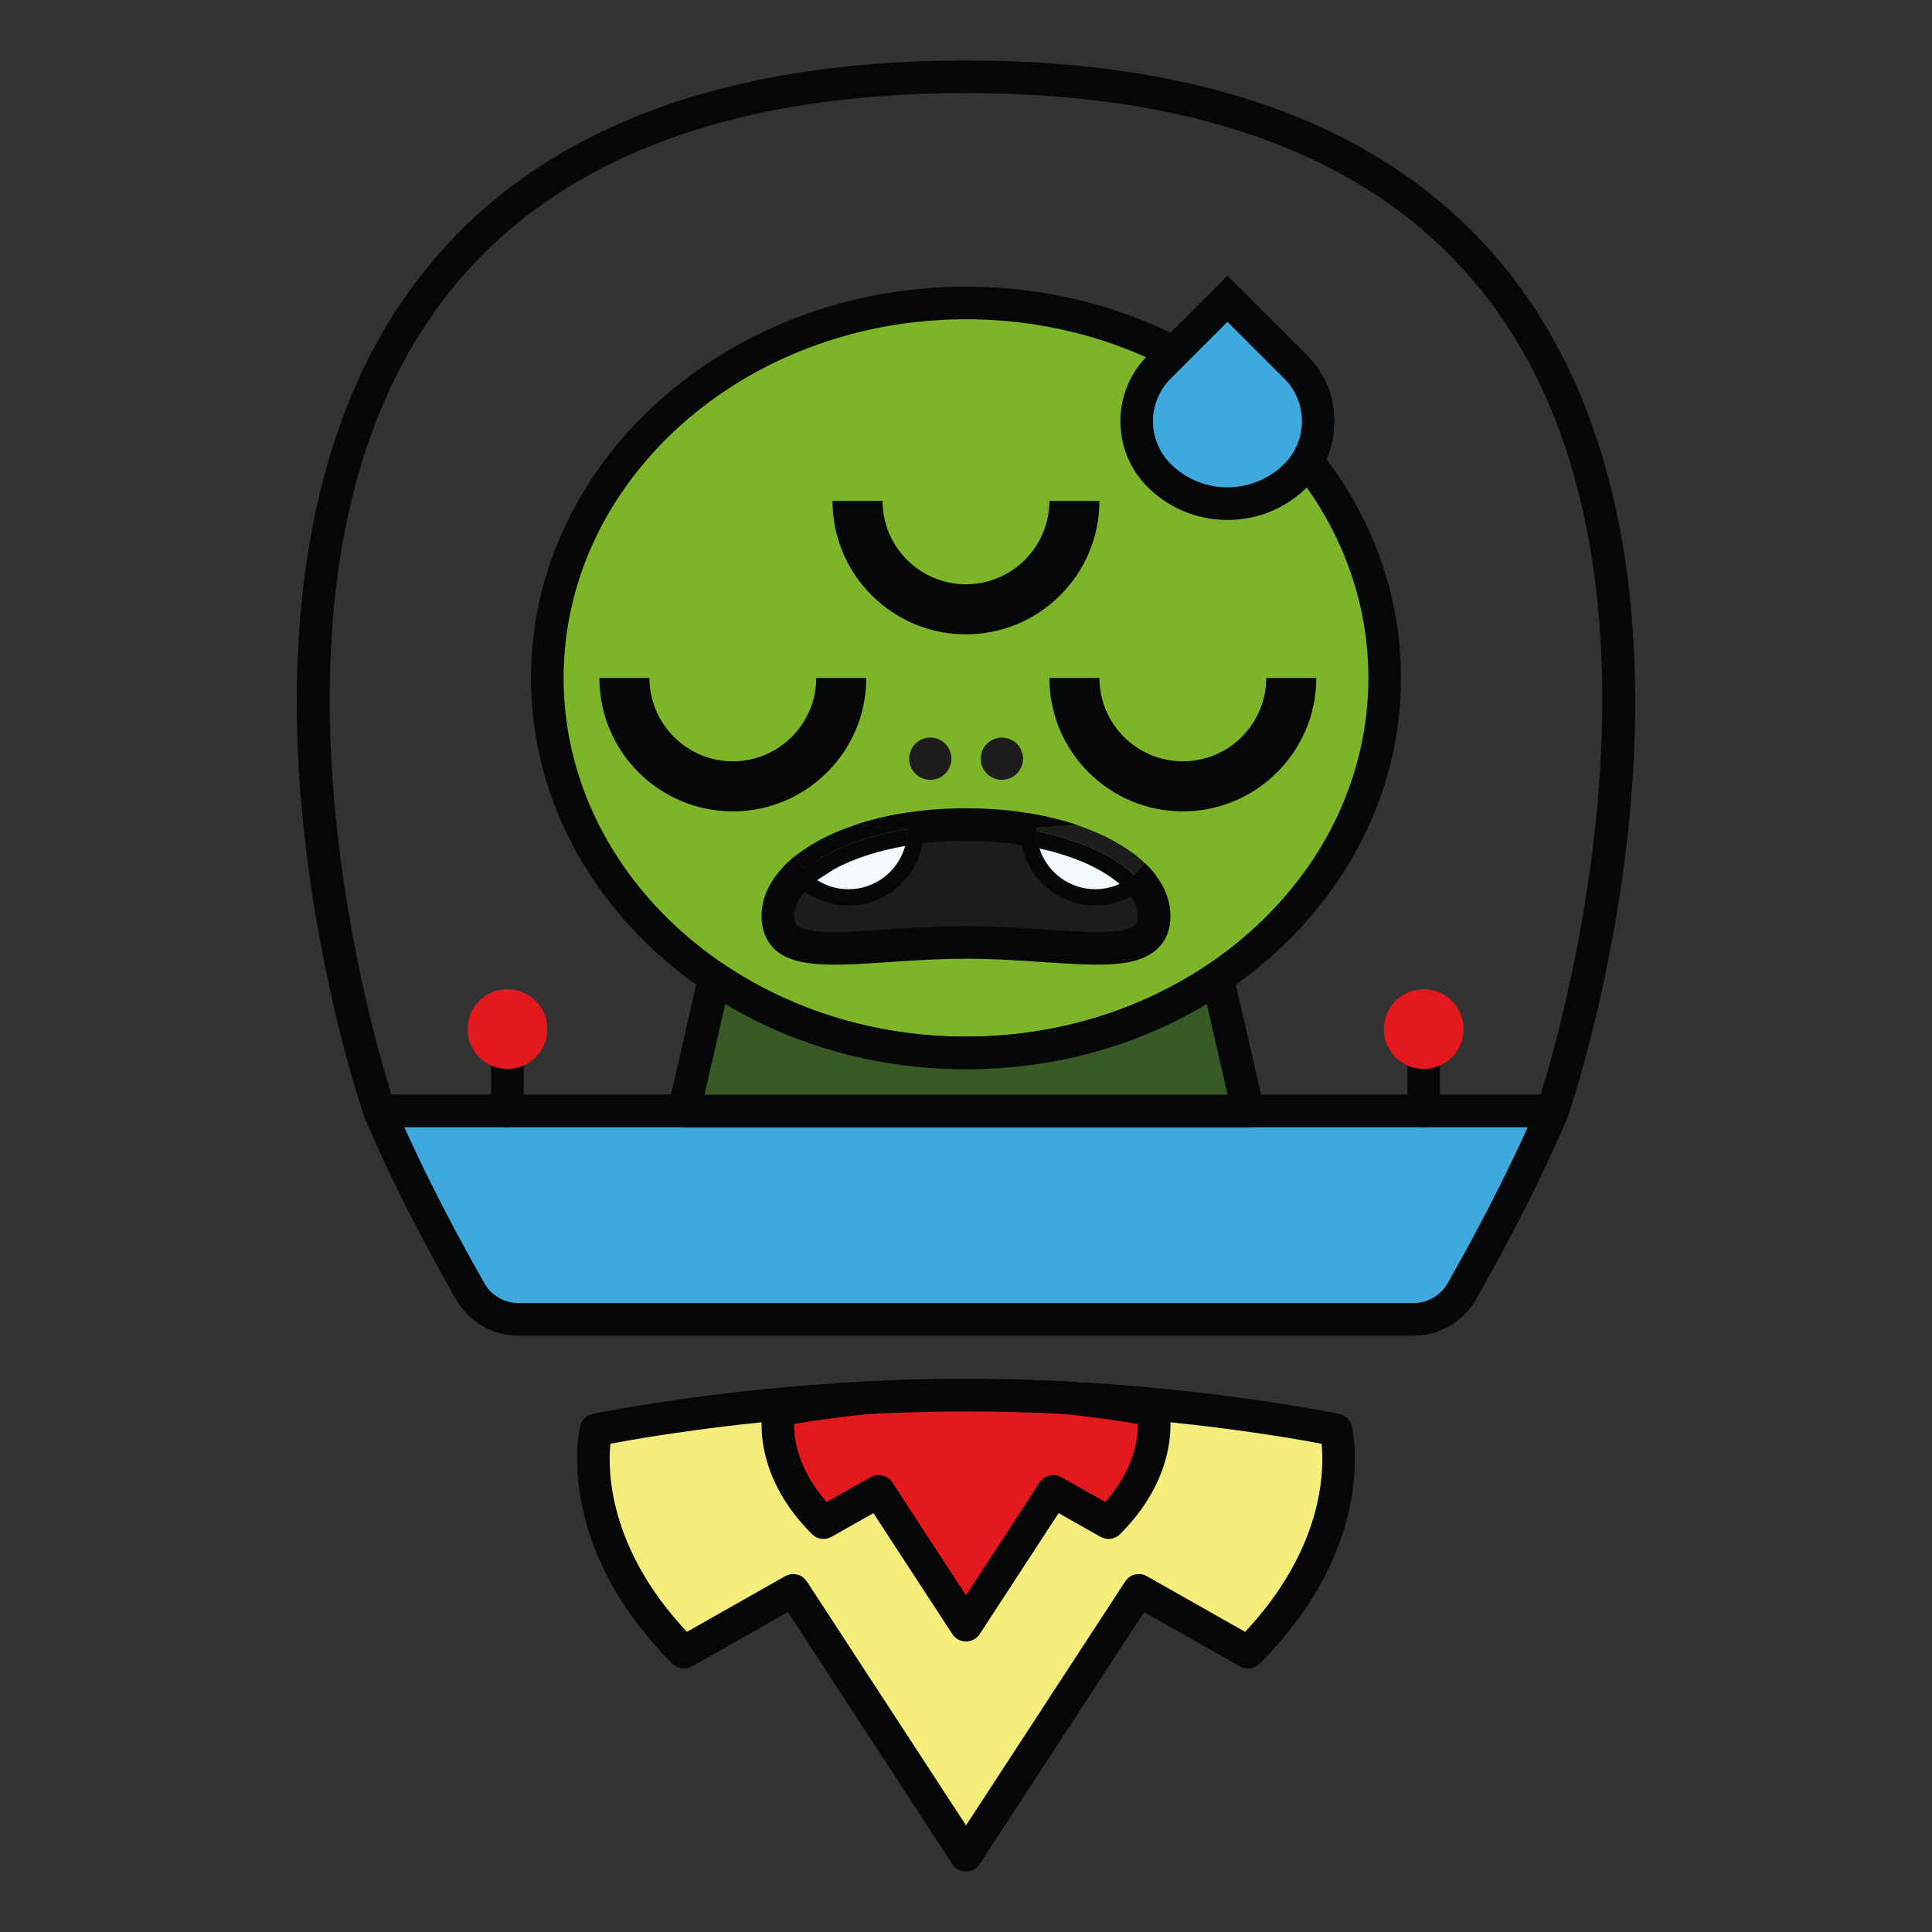 <?xml version="1.0" encoding="UTF-8"?>
<svg id="Camada_2" data-name="Camada 2" xmlns="http://www.w3.org/2000/svg" viewBox="0 0 793.7 793.7">
  <rect x="0" y="0" width="793.7" height="793.7" fill="#333333" stroke="none"/>
  <defs>
    <style>
      .cls-1 {
        fill: none;
      }

      .cls-2 {
        fill: #f4fafe;
      }

      .cls-3 {
        fill: #3fa9de;
      }

      .cls-4 {
        fill: #1d1d1b;
      }

      .cls-5 {
        fill: #e4191d;
      }

      .cls-6 {
        fill: #f4ec7b;
      }

      .cls-7 {
        fill: #7db529;
      }

      .cls-8 {
        fill: #050708;
      }

      .cls-9 {
        fill: #385a26;
      }
    </style>
  </defs>
  <g id="et_crying" data-name="et crying">
    <g>
      <path class="cls-1" d="M637.79,456.41S784.86,31.55,396.85,31.55c-388.01,0-240.94,424.86-240.94,424.86h481.89Z"/>
      <path class="cls-8" d="M637.8,463.11H155.91c-2.86,0-5.4-1.81-6.33-4.51-.74-2.15-18.28-53.35-25.09-120.81-6.34-62.69-3.98-151.33,43.2-217.59,45.06-63.27,122.16-95.36,229.17-95.36s184.11,32.08,229.17,95.36c47.18,66.26,49.54,154.9,43.2,217.59-6.82,67.46-24.35,118.66-25.09,120.81-.93,2.7-3.48,4.51-6.33,4.51ZM160.78,449.71h472.14c9.62-30.75,61-211.09-17.84-321.77-42.4-59.52-115.82-89.7-218.23-89.7s-175.83,30.18-218.23,89.7c-78.84,110.67-27.46,291.01-17.84,321.77Z"/>
    </g>
    <g>
      <ellipse class="cls-7" cx="396.85" cy="278.52" rx="172.01" ry="154.06"/>
      <path class="cls-8" d="M396.85,439.29c-98.54,0-178.71-72.12-178.71-160.76s80.17-160.76,178.71-160.76,178.71,72.12,178.71,160.76-80.17,160.76-178.71,160.76ZM396.85,131.16c-91.15,0-165.31,66.11-165.31,147.36s74.16,147.36,165.31,147.36,165.31-66.11,165.31-147.36-74.16-147.36-165.31-147.36Z"/>
    </g>
    <path class="cls-8" d="M451.66,205.79c0,30.21-24.6,54.81-54.84,54.81s-54.81-24.6-54.81-54.81h20.56c0,18.87,15.36,34.25,34.25,34.25s34.28-15.38,34.28-34.25h20.56Z"/>
    <g>
      <g>
        <path class="cls-6" d="M396.85,573.15c84.65,0,152,14.29,152,14.29,0,0,10.52,44.67-36.13,91.33l-44.87-25.41-71,108.8-71-108.8-44.87,25.41c-46.65-46.65-36.13-91.33-36.13-91.33,0,0,67.35-14.29,152-14.29Z"/>
        <path class="cls-8" d="M396.85,768.85c-2.26,0-4.37-1.14-5.61-3.04l-67.56-103.53-39.39,22.31c-2.63,1.49-5.91,1.04-8.04-1.09-48.73-48.73-38.38-95.63-37.92-97.6.59-2.52,2.59-4.48,5.13-5.02.68-.15,69.01-14.44,153.39-14.44s152.71,14.3,153.39,14.44c2.54.54,4.54,2.49,5.13,5.02.46,1.97,10.82,48.87-37.92,97.6-2.13,2.13-5.42,2.58-8.04,1.09l-39.39-22.31-67.56,103.53c-1.24,1.9-3.35,3.04-5.61,3.04ZM325.85,646.66c2.2,0,4.34,1.08,5.62,3.04l65.39,100.2,65.39-100.2c1.93-2.96,5.83-3.91,8.91-2.17l40.36,22.86c32.2-34.33,32.53-66.12,31.42-77.28-16.4-3.1-75.49-13.26-146.09-13.26s-129.68,10.16-146.09,13.26c-1.11,11.12-.79,42.93,31.43,77.28l40.36-22.86c1.04-.59,2.18-.87,3.3-.87Z"/>
      </g>
      <g>
        <path class="cls-5" d="M455.38,625.52l-22.67-12.84-35.86,54.97-35.86-54.97-22.67,12.84c-23.56-23.56-18.25-46.13-18.25-46.13,0,0,14.37-3.03,36.13-5.17,12.92-.67,26.56-1.07,40.66-1.07s27.77.4,40.71,1.07c21.76,2.14,36.08,5.17,36.08,5.17,0,0,5.31,22.57-18.25,46.13Z"/>
        <path class="cls-8" d="M396.85,674.35c-2.26,0-4.37-1.14-5.61-3.04l-32.42-49.7-17.2,9.74c-2.62,1.48-5.91,1.04-8.04-1.09-25.9-25.9-20.29-51.33-20.04-52.4.59-2.53,2.6-4.49,5.14-5.02.6-.13,14.98-3.13,36.86-5.28.1-.01.21-.02.31-.02,13.83-.72,27.63-1.08,41.01-1.08s27.21.36,41.06,1.08c.1,0,.21.01.31.02,21.88,2.15,36.21,5.16,36.81,5.28,2.54.54,4.54,2.49,5.14,5.02.25,1.07,5.86,26.5-20.04,52.4-2.13,2.13-5.42,2.58-8.04,1.09l-17.2-9.74-32.42,49.7c-1.24,1.9-3.35,3.04-5.61,3.04ZM360.98,605.98c2.2,0,4.34,1.08,5.62,3.04l30.25,46.37,30.25-46.37c1.93-2.96,5.83-3.91,8.91-2.17l18.09,10.24c11.78-13.51,13.45-25.85,13.38-32.05-5.83-1.04-16.63-2.77-30.42-4.14-13.57-.7-27.1-1.05-40.21-1.05s-26.61.35-40.16,1.05c-13.81,1.36-24.63,3.1-30.47,4.14-.07,6.17,1.59,18.52,13.38,32.04l18.09-10.24c1.04-.59,2.18-.87,3.3-.87Z"/>
      </g>
    </g>
    <g>
      <path class="cls-3" d="M600.56,530.47c25.1-44.06,37.24-74.06,37.24-74.06h-240.94s-240.94,0-240.94,0c0,0,12.14,30.01,37.24,74.07,4.06,7.12,11.62,11.54,19.81,11.54h367.76c8.21,0,15.78-4.43,19.84-11.56Z"/>
      <path class="cls-8" d="M580.72,548.73H212.96c-10.56,0-20.39-5.72-25.63-14.93-25.04-43.95-37.13-73.64-37.64-74.88-.83-2.07-.59-4.41.65-6.26,1.25-1.85,3.33-2.96,5.56-2.96h481.89c2.23,0,4.31,1.11,5.56,2.96,1.24,1.85,1.49,4.19.65,6.26-.5,1.24-12.59,30.92-37.63,74.86-5.25,9.22-15.08,14.94-25.66,14.94ZM166.12,463.11c5.41,12.04,16.33,35.06,32.86,64.05,2.87,5.03,8.23,8.16,13.99,8.16h367.76c5.77,0,11.14-3.13,14.02-8.18l5.82,3.32-5.82-3.32c16.52-28.99,27.43-52,32.85-64.04H166.12Z"/>
    </g>
    <g>
      <path class="cls-9" d="M512.72,456.41h-231.73l12.54-54.7c28.76,19.38,64.54,30.88,103.32,30.88s74.54-11.5,103.32-30.88l12.54,54.7Z"/>
      <path class="cls-8" d="M512.72,463.11h-231.73c-2.04,0-3.97-.93-5.24-2.53-1.27-1.6-1.75-3.68-1.29-5.67l12.55-54.7c.49-2.15,2.02-3.92,4.07-4.73,2.05-.81,4.37-.56,6.21.68,28.86,19.45,63.3,29.73,99.58,29.73s70.69-10.28,99.58-29.73c1.83-1.23,4.15-1.48,6.21-.67,2.05.81,3.58,2.58,4.07,4.73l12.55,54.7c.46,1.99-.02,4.08-1.29,5.67-1.27,1.6-3.2,2.53-5.24,2.53ZM289.4,449.71h214.91l-8.54-37.26c-29.34,17.59-63.33,26.83-98.91,26.83s-69.59-9.25-98.91-26.83l-8.54,37.26Z"/>
    </g>
    <g>
      <path class="cls-8" d="M208.46,463.11c-3.7,0-6.7-3-6.7-6.7v-33.65c0-3.7,3-6.7,6.7-6.7s6.7,3,6.7,6.7v33.65c0,3.7-3,6.7-6.7,6.7Z"/>
      <circle class="cls-5" cx="208.46" cy="422.76" r="16.38"/>
    </g>
    <g>
      <path class="cls-8" d="M584.88,463.11c-3.7,0-6.7-3-6.7-6.7v-33.65c0-3.7,3-6.7,6.7-6.7s6.7,3,6.7,6.7v33.65c0,3.7-3,6.7-6.7,6.7Z"/>
      <circle class="cls-5" cx="584.88" cy="422.76" r="16.38"/>
    </g>
    <g>
      <g>
        <path class="cls-4" d="M474.14,376.4c0,4.66-1.74,7.77-4.9,9.78-8.2,5.25-26,3.22-48.24,1.85h-.05c-7.59-.46-15.68-.86-24.1-.86s-16.54.4-24.12.86c-1.66.11-3.32.21-4.93.32-25.11,1.66-43.63,3.4-47.49-7.26-.51-1.37-.75-2.92-.75-4.69,0-5.2,2.14-10.13,6.06-14.63,1.39-1.61,3.03-3.16,4.85-4.66,1.66-1.37,3.51-2.65,5.49-3.89,1.74,1.82,3.86,3.27,6.24,4.15,5.92-3.3,13.32-6.14,21.9-8.2,2.49-.62,5.09-1.15,7.77-1.63.56-2.04.86-4.15.86-6.35,0-.19,0-.38-.03-.56,2.17-.35,4.4-.67,6.67-.88,5.6-.67,11.47-.99,17.48-.99,7.77,0,15.28.56,22.35,1.61,2.28.32,4.5.7,6.67,1.13.03,2.47.43,4.85,1.18,7.1,2.95.64,5.76,1.37,8.42,2.2,6.89,2.06,12.84,4.64,17.66,7.53,2.6,1.53,4.88,3.16,6.81,4.85,2.14-.96,4.1-2.22,5.87-3.75,1.72,1.61,3.19,3.32,4.37,5.09,2.57,3.75,3.97,7.75,3.97,11.9Z"/>
        <path class="cls-8" d="M474.78,359.54c-1.34-1.77-2.87-3.46-4.61-5.09-1.23,1.85-2.71,3.54-4.37,4.96-1.77,1.53-3.73,2.79-5.87,3.75,1.93,1.66,3.51,3.4,4.69,5.17,1.85,2.65,2.81,5.39,2.81,8.07s-.88,3.56-1.8,4.15c-2.76,1.74-8.12,2.33-14.82,2.33-6.19,0-13.56-.48-21.12-.99-2.68-.19-5.44-.38-8.28-.54-.05-.03-.13-.03-.19-.03-7.16-.43-15.63-.86-24.39-.86s-17.34.43-24.55.88l-8.2.54c-17.45,1.15-35.51,2.39-37.5-3.14-.21-.59-.35-1.39-.35-2.36,0-3.35,1.53-6.81,4.4-10.1,1.37-1.61,3.06-3.19,5.07-4.72,1.9-1.47,4.07-2.87,6.49-4.21-2.39-.88-4.5-2.33-6.24-4.15-1.98,1.23-3.83,2.52-5.49,3.89-1.47-1.64-2.71-3.51-3.67-5.52-1.88,1.53-3.59,3.08-5.12,4.72-5.66,6-8.82,12.84-8.82,20.1,0,2.63.4,4.9,1.15,6.97,5.41,14.96,24.52,13.67,50.98,11.9l8.15-.54c6.97-.43,15.25-.86,23.72-.86s16.72.43,23.69.86h.19c2.76.16,5.47.35,8.09.54,20.34,1.34,35.03,2.33,44.01-3.43,3.67-2.33,8.01-6.89,8.01-15.44,0-6-2.14-11.69-6.06-16.86ZM372.69,340.62c.03.19.03.38.03.56,0,2.2-.3,4.32-.86,6.35,2.31-.4,4.66-.75,7.1-1.05,5.63-.67,11.6-1.05,17.88-1.05,8.17,0,15.87.62,22.92,1.77,2.52.38,4.96.83,7.29,1.37-.75-2.25-1.15-4.64-1.18-7.1v-.29c0-.4,0-.8.03-1.18,5.95-.4,11.53-.78,16.62-1.02-6.08-2.06-12.73-3.7-19.83-4.88-8.09-1.34-16.78-2.06-25.84-2.06-8.07,0-15.87.56-23.18,1.66-8.09,1.18-15.65,2.95-22.49,5.28,6.49.29,13.72.86,21.52,1.34,0,.08.03.19,0,.29Z"/>
      </g>
      <g>
        <path class="cls-8" d="M379.36,339.73v-.08c-.3-3.08-2.68-5.55-5.71-5.95-8.09,1.18-15.65,2.95-22.49,5.28,6.49.29,13.72.86,21.52,1.34,0,.08.03.19,0,.29.03.19.03.38.03.56,0,2.2-.3,4.32-.86,6.35-2.68.48-5.28,1.02-7.77,1.63-2.92,5.6-8.79,9.43-15.52,9.43-2.25,0-4.4-.43-6.38-1.23-2.39-.88-4.5-2.33-6.24-4.15-1.98,1.23-3.83,2.52-5.49,3.89-1.47-1.64-2.71-3.51-3.67-5.52-1.88,1.53-3.59,3.08-5.12,4.72,1.1,1.98,2.41,3.81,3.94,5.47,1.5,1.69,3.19,3.22,5.04,4.53,5.04,3.62,11.23,5.71,17.93,5.71,15.2,0,27.87-11.04,30.39-25.52.29-1.72.46-3.48.46-5.31,0-.51,0-.99-.05-1.45Z"/>
        <path class="cls-8" d="M372.72,341.18c0,2.2-.3,4.32-.86,6.35-2.68.48-5.28,1.02-7.77,1.63-8.58,2.06-15.97,4.9-21.9,8.2-2.39-.88-4.5-2.33-6.24-4.15,4.58-2.87,10-5.39,16.05-7.48h.03c6.27-2.2,13.21-3.94,20.66-5.12.03.19.03.38.03.56Z"/>
        <path class="cls-8" d="M372.69,340.32c0,.08.03.19,0,.29-7.45,1.18-14.39,2.92-20.66,5.12h-.03c-6.06,2.09-11.47,4.61-16.05,7.48-1.98,1.23-3.83,2.52-5.49,3.89-1.47-1.64-2.71-3.51-3.67-5.52,1.72-1.34,3.59-2.65,5.58-3.91,1.02-.64,2.06-1.26,3.14-1.88h.03c4.64-2.6,9.89-4.88,15.65-6.81,6.49.29,13.72.86,21.52,1.34Z"/>
        <path class="cls-2" d="M342.19,357.37c5.92-3.3,13.32-6.14,21.9-8.2,2.49-.62,5.09-1.15,7.77-1.63-2.79,10.24-12.17,17.77-23.29,17.77-4.72,0-9.14-1.37-12.87-3.73"/>
      </g>
      <g>
        <path class="cls-2" d="M465,350.16c-2.12-1.55-4.4-3.03-6.89-4.4l6.89,4.4Z"/>
        <path class="cls-8" d="M470.17,354.45c-1.23,1.85-2.71,3.54-4.37,4.96-1.77,1.53-3.73,2.79-5.87,3.75-1.93-1.69-4.21-3.32-6.81-4.85-1.02.19-2.06.29-3.14.29-6.06,0-11.39-3.11-14.53-7.83-2.65-.83-5.47-1.55-8.42-2.2-.75-2.25-1.15-4.64-1.18-7.1v-.29c0-.4,0-.8.03-1.18,5.95-.4,11.53-.78,16.62-1.02-6.08-2.06-12.73-3.7-19.83-4.88-1.93,1.07-3.3,3.06-3.46,5.41,0,.27-.03.54-.03.83-.03.27-.03.56-.03.83,0,2.06.21,4.07.59,6.03,2.81,14.12,15.3,24.79,30.23,24.79,5.23,0,10.24-1.31,14.63-3.67,1.98-1.07,3.83-2.36,5.55-3.83,1.72-1.45,3.27-3.11,4.61-4.96-1.34-1.77-2.87-3.46-4.61-5.09Z"/>
        <path class="cls-8" d="M465.8,359.41c-1.77,1.53-3.73,2.79-5.87,3.75-1.93-1.69-4.21-3.32-6.81-4.85-4.82-2.89-10.77-5.47-17.66-7.53-2.65-.83-5.47-1.55-8.42-2.2-.75-2.25-1.15-4.64-1.18-7.1,5.63,1.13,10.91,2.55,15.79,4.26h.03c7.37,2.55,13.75,5.71,18.87,9.33,1.93,1.37,3.7,2.81,5.25,4.34Z"/>
        <path class="cls-4" d="M470.17,354.45c-1.23,1.85-2.71,3.54-4.37,4.96-1.55-1.53-3.32-2.98-5.25-4.34-5.12-3.62-11.5-6.78-18.87-9.33h-.03c-4.88-1.72-10.16-3.14-15.79-4.26v-.29c0-.4,0-.8.03-1.18,5.95-.4,11.53-.78,16.62-1.02,5.74,1.9,10.96,4.21,15.6,6.78,2.49,1.37,4.77,2.84,6.89,4.4,1.88,1.37,3.59,2.79,5.17,4.29Z"/>
        <path class="cls-2" d="M459.93,363.16c-3.03,1.37-6.41,2.14-9.94,2.14-10.75,0-19.83-7.02-22.94-16.72,2.95.64,5.76,1.37,8.42,2.2,6.89,2.06,12.84,4.64,17.66,7.53,2.6,1.53,4.88,3.16,6.81,4.85Z"/>
      </g>
    </g>
    <circle class="cls-4" cx="382.18" cy="311.69" r="8.68"/>
    <circle class="cls-4" cx="411.59" cy="311.69" r="8.68"/>
    <g>
      <path class="cls-3" d="M548.27,173.06c0,2.23-.19,4.43-.56,6.58h0c-.4.61-.88,1.19-1.41,1.72l-30.92,30.92c-3.64.88-7.37,1.33-11.11,1.33s-7.47-.45-11.11-1.33l-30.92-30.92c-.52-.51-.97-1.06-1.37-1.64-.78-4.41-.78-8.92,0-13.32.4-.58.85-1.13,1.37-1.64l42.03-42.03,42.03,42.03c.53.53,1.01,1.11,1.41,1.71h0c.37,2.16.56,4.36.56,6.59Z"/>
      <path class="cls-8" d="M547.71,166.48h0c-1.34-7.69-4.99-14.77-10.62-20.4l-32.82-32.82-32.83,32.82c-5.74,5.74-9.26,12.87-10.57,20.32-.78,4.4-.78,8.91,0,13.32,1.31,7.45,4.83,14.58,10.57,20.32,6.21,6.21,13.75,10.29,21.72,12.24,3.64.88,7.37,1.33,11.11,1.33s7.47-.45,11.11-1.33c7.96-1.95,15.5-6.03,21.71-12.24,5.63-5.63,9.28-12.71,10.62-20.39h0c.37-2.16.56-4.36.56-6.59s-.19-4.43-.56-6.58ZM480.92,190.56c-4.68-4.67-7.25-10.89-7.25-17.5s2.57-12.83,7.25-17.51l23.35-23.34,23.35,23.34c4.67,4.68,7.25,10.9,7.25,17.51s-2.58,12.83-7.25,17.5c-12.88,12.88-33.82,12.87-46.7,0Z"/>
    </g>
    <path class="cls-8" d="M355.89,278.52c0,30.21-24.6,54.81-54.84,54.81s-54.81-24.6-54.81-54.81h20.56c0,18.87,15.36,34.25,34.25,34.25s34.28-15.38,34.28-34.25h20.56Z"/>
    <path class="cls-8" d="M540.76,278.52c0,30.21-24.6,54.81-54.84,54.81s-54.81-24.6-54.81-54.81h20.56c0,18.87,15.36,34.25,34.25,34.25s34.28-15.38,34.28-34.25h20.56Z"/>
  </g>
</svg>